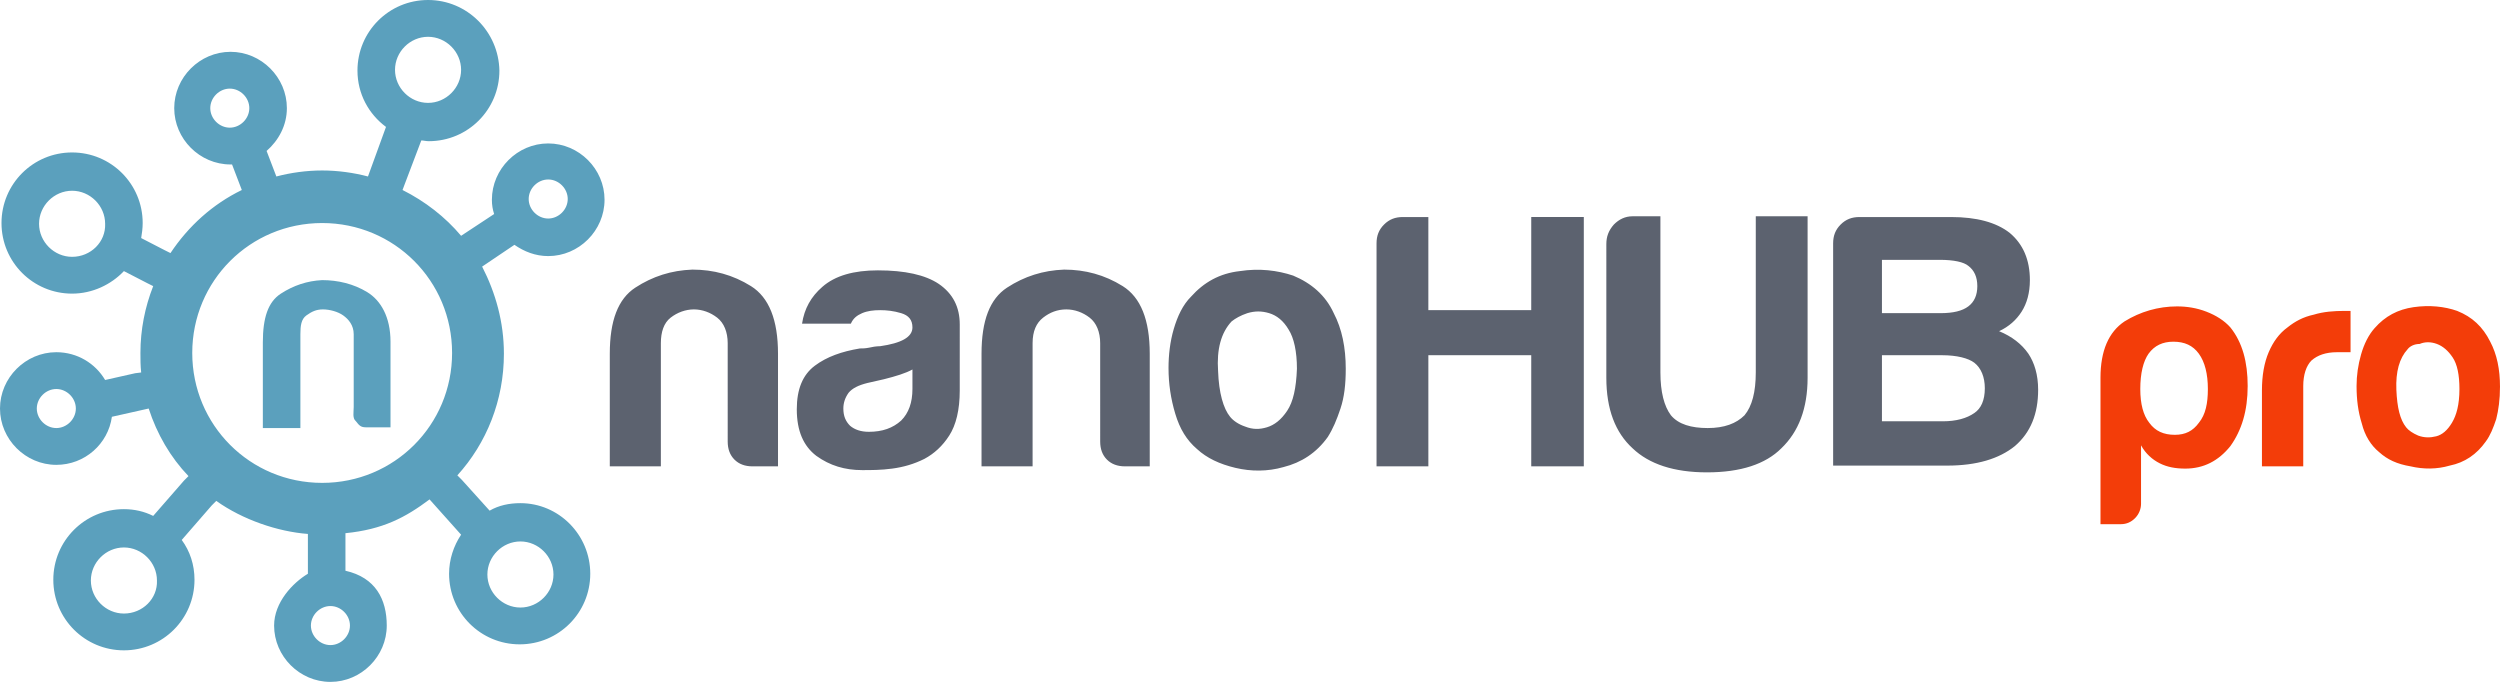 <svg xmlns="http://www.w3.org/2000/svg" viewBox="0 0 332.9 90.8"><g fill="#5C626F"><path d="M103.6 62.1h-3.4c-1 0-1.8-.3-2.4-.9-.6-.6-.9-1.4-.9-2.4V45.7c0-1.5-.5-2.7-1.4-3.4-.9-.7-2-1.1-3.1-1.1s-2.2.4-3.1 1.1c-.9.7-1.3 1.9-1.3 3.4v16.4h-6.8v-15c0-4.4 1.1-7.3 3.4-8.8 2.3-1.5 4.8-2.3 7.6-2.4 2.8 0 5.4.7 7.8 2.2 2.4 1.5 3.6 4.5 3.6 9v15zM123.1 61.1c-1.4.7-2.8 1.1-4.3 1.3-1.5.2-2.8.2-4 .2-2.3 0-4.3-.6-6.1-1.9-1.7-1.3-2.6-3.3-2.6-6.2 0-2.7.8-4.6 2.4-5.8 1.6-1.2 3.6-1.9 6-2.3.3 0 .7 0 1.2-.1.4-.1 1-.2 1.5-.2 2.8-.4 4.3-1.2 4.3-2.5 0-1-.5-1.6-1.5-1.9-1-.3-1.9-.4-2.8-.4-.9 0-1.7.1-2.4.4-.7.3-1.2.7-1.5 1.4h-6.5c.3-2 1.2-3.6 2.7-4.9 1.7-1.5 4.2-2.2 7.4-2.2 3.6 0 6.3.6 8.1 1.8 1.9 1.3 2.8 3.1 2.8 5.4V52c0 2.6-.5 4.6-1.4 6-.9 1.4-2 2.4-3.3 3.1zm-1.6-11.9c-.9.5-2.2.9-3.8 1.3l-2.2.5c-1.2.3-2 .7-2.5 1.3-.5.7-.7 1.4-.7 2.1 0 1 .3 1.7.9 2.3.6.5 1.4.8 2.5.8 1.8 0 3.2-.5 4.3-1.5 1-1 1.5-2.4 1.5-4.2v-2.6zM153.2 62.1h-3.4c-1 0-1.8-.3-2.4-.9-.6-.6-.9-1.4-.9-2.4V45.7c0-1.5-.5-2.7-1.4-3.4-.9-.7-2-1.1-3.1-1.1-1.2 0-2.2.4-3.1 1.1-.9.7-1.4 1.8-1.4 3.4v16.4h-6.8v-15c0-4.4 1.1-7.3 3.4-8.8 2.3-1.5 4.8-2.3 7.6-2.4 2.8 0 5.4.7 7.8 2.2 2.4 1.5 3.6 4.5 3.6 9v15zM159.4 59.8c-1.4-1.2-2.3-2.7-2.9-4.7-.6-2-.9-4-.9-6.1 0-1.7.2-3.5.7-5.2.5-1.7 1.2-3.2 2.3-4.3 1.7-1.9 3.8-3.1 6.5-3.4 2.6-.4 5-.1 7.1.6 2.4 1 4.3 2.6 5.4 5 1.1 2.1 1.6 4.6 1.6 7.4 0 2.1-.2 3.8-.7 5.3-.5 1.5-1 2.7-1.7 3.8-1.5 2.1-3.5 3.4-5.9 4-2.1.6-4.3.6-6.4.1-2.1-.5-3.8-1.3-5.1-2.5zm4.6-17c-1.4 1.5-2 3.7-1.8 6.6.1 2.9.7 5 1.6 6.1.4.5 1.1 1 2 1.3 1 .4 1.9.4 2.9.1 1-.3 1.9-1 2.7-2.2.8-1.2 1.2-3 1.3-5.6 0-2.3-.4-4.1-1.1-5.2-.7-1.2-1.6-1.9-2.6-2.2-1-.3-1.9-.3-2.9 0-.9.3-1.6.7-2.1 1.1zM183.3 62.1V32.4c0-1 .3-1.8 1-2.5s1.5-1 2.5-1h3.4v12.4h13.7V28.9h7v33.2h-7V47.3h-13.7v14.8h-6.9zM221.1 28.8v20.8c0 2.6.5 4.5 1.4 5.7 1 1.2 2.7 1.7 4.9 1.7s3.8-.6 4.9-1.7c1-1.2 1.5-3.1 1.5-5.7V28.8h6.9v21.5c0 4.1-1.2 7.2-3.5 9.4-2.1 2.1-5.4 3.2-9.9 3.2-4.4 0-7.7-1.1-9.9-3.2-2.3-2.1-3.5-5.2-3.5-9.4V32.5c0-1 .3-1.8 1-2.6.7-.7 1.5-1.1 2.5-1.1h3.7zM244.1 62.1V32.4c0-1 .3-1.8 1-2.5s1.5-1 2.5-1h12.2c3.4 0 6 .7 7.8 2.1 1.8 1.5 2.7 3.6 2.7 6.3 0 1.7-.4 3.1-1.1 4.2-.7 1.1-1.7 2-3 2.6 1.7.7 3 1.7 3.9 3 .8 1.2 1.3 2.8 1.3 4.8 0 3.2-1 5.7-3.1 7.5-2.1 1.7-5.1 2.6-9 2.6h-15.2zm6.5-20.4h7.8c1.7 0 2.9-.3 3.7-.9.8-.6 1.2-1.5 1.2-2.7 0-1.2-.4-2.1-1.2-2.7-.6-.5-1.9-.8-3.8-.8h-7.7v7.1zm0 14.4h8.1c1.8 0 3.2-.4 4.2-1.1.9-.6 1.4-1.7 1.4-3.3 0-1.5-.5-2.7-1.4-3.4-.8-.6-2.3-1-4.3-1h-8v8.8z"/></g><g fill="#F33D09" id="pro"><path d="M285.1 67.1c0 .7-.3 1.4-.8 1.9s-1.1.8-1.9.8h-2.7V50.3c0-3.6 1.1-6.1 3.2-7.5 2.1-1.3 4.5-2 7-2 1.3 0 2.6.2 3.9.7 1.3.5 2.4 1.2 3.2 2.1 1.6 2 2.3 4.6 2.3 7.8 0 3.3-.8 5.9-2.3 8-1.6 2-3.6 3-6 3-1.3 0-2.4-.2-3.4-.7-1-.5-1.9-1.3-2.5-2.4v7.8zm8.9-15.3c0-2-.4-3.6-1.2-4.7-.8-1.1-1.9-1.6-3.4-1.6-1.4 0-2.5.5-3.3 1.6-.7 1-1.1 2.6-1.1 4.7 0 2 .4 3.5 1.2 4.5.8 1.1 1.9 1.6 3.4 1.6 1.4 0 2.4-.5 3.2-1.6.9-1.1 1.2-2.6 1.2-4.5zM301.2 62.1V52c0-2 .3-3.7.9-5.1.6-1.4 1.4-2.5 2.5-3.3 1-.8 2.1-1.4 3.5-1.7 1.3-.4 2.7-.5 4.1-.5h.8v5.5h-1.8c-1.5 0-2.6.4-3.4 1.1-.7.7-1.1 1.9-1.1 3.4v10.7h-5.5zM316.8 60.2c-1.1-.9-1.9-2.2-2.3-3.8-.5-1.6-.7-3.2-.7-5 0-1.4.2-2.8.6-4.2.4-1.4 1-2.6 1.8-3.5 1.4-1.6 3.1-2.5 5.2-2.8 2.1-.3 4.1-.1 5.8.5 2 .8 3.4 2.1 4.4 4.1.9 1.7 1.3 3.7 1.3 6 0 1.7-.2 3.1-.5 4.3-.4 1.2-.8 2.2-1.4 3-1.2 1.7-2.8 2.8-4.8 3.2-1.7.5-3.5.5-5.2.1-1.8-.3-3.1-.9-4.2-1.9zm3.8-13.7c-1.1 1.2-1.6 3-1.5 5.4.1 2.4.5 4 1.3 5 .3.4.9.8 1.6 1.1.8.3 1.6.3 2.4.1.8-.2 1.5-.8 2.1-1.8s1-2.4 1-4.5c0-1.9-.3-3.3-.9-4.2-.6-.9-1.3-1.5-2.1-1.8-.8-.3-1.6-.3-2.3 0-.7 0-1.3.3-1.6.7z"/></g><g fill="#5BA0BD"><path d="M40 44.5c0-1.1.1-2 .8-2.5.7-.5 1.3-.8 2.2-.8.9 0 2 .3 2.7.8.7.5 1.4 1.3 1.4 2.5v9.7c0 .7-.2 1.5.3 1.9.4.5.6.8 1.3.8H52V45.5c0-3.3-1.3-5.5-3.1-6.6-1.8-1.1-3.9-1.6-6-1.6-2 .1-3.8.7-5.5 1.8-1.7 1.1-2.4 3.2-2.4 6.5V57h5V44.5z"/><path d="M69.3 67c-1.5 0-2.9.3-4.1 1l-3.7-4.1-.6-.6c3.9-4.3 6.2-10 6.2-16.2 0-4.2-1.1-8.1-2.9-11.6l4.3-2.9c1.3.9 2.8 1.5 4.5 1.5 4.1 0 7.5-3.4 7.5-7.5s-3.4-7.5-7.5-7.5-7.5 3.4-7.5 7.5c0 .7.1 1.3.3 1.9l-4.4 2.9c-2.1-2.5-4.8-4.6-7.8-6.1l.3-.8 2.2-5.8c.3 0 .6.1 1 .1 5.2 0 9.4-4.2 9.4-9.4C66.4 4.2 62.2 0 57 0s-9.4 4.2-9.4 9.4c0 3.1 1.5 5.8 3.8 7.5L49 23.5c-1.9-.5-4-.8-6.1-.8-2.1 0-4.2.3-6.1.8l-1.3-3.4c1.6-1.4 2.7-3.4 2.7-5.7 0-4.1-3.4-7.5-7.5-7.5s-7.5 3.4-7.5 7.5 3.4 7.5 7.5 7.5h.2l1.3 3.4c-3.9 1.9-7.1 4.8-9.5 8.4l-.8-.4-3.1-1.6c.1-.6.2-1.3.2-2 0-5.2-4.2-9.4-9.4-9.4S.2 24.5.2 29.7s4.2 9.4 9.4 9.4c2.7 0 5.2-1.2 6.9-3l3.1 1.6.8.4c-1.1 2.8-1.7 5.8-1.7 8.9 0 .9 0 1.7.1 2.6l-.8.1-4 .9c-1.3-2.2-3.7-3.7-6.5-3.7-4.1 0-7.5 3.4-7.5 7.5s3.4 7.5 7.5 7.5c3.8 0 6.9-2.8 7.4-6.4l4.9-1.1c1.1 3.4 2.9 6.5 5.3 9l-.6.6-4.1 4.7c-1.2-.6-2.5-.9-3.9-.9-5.2 0-9.4 4.2-9.4 9.4s4.2 9.4 9.4 9.4 9.4-4.2 9.4-9.4c0-2-.6-3.8-1.7-5.3l4-4.6.6-.6c3.5 2.5 8.2 4.1 12.2 4.4V76.4c-2 1.2-4.5 3.8-4.5 6.9 0 4.1 3.4 7.5 7.5 7.5s7.5-3.4 7.5-7.5c0-3.5-1.5-6.4-5.5-7.3v-5c5-.5 8-2.1 11.2-4.5l4.2 4.7c-1 1.5-1.6 3.3-1.6 5.2 0 5.2 4.2 9.4 9.4 9.4s9.4-4.2 9.4-9.4-4.2-9.4-9.3-9.4zM73 23.9c1.4 0 2.6 1.2 2.6 2.6 0 1.4-1.2 2.6-2.6 2.6-1.4 0-2.6-1.2-2.6-2.6 0-1.4 1.2-2.6 2.6-2.6zM9.6 34.2c-2.4 0-4.4-2-4.4-4.4 0-2.4 2-4.4 4.4-4.4 2.4 0 4.4 2 4.4 4.4.1 2.4-1.9 4.4-4.4 4.4zM7.5 57c-1.4 0-2.6-1.2-2.6-2.6 0-1.4 1.2-2.6 2.6-2.6 1.4 0 2.6 1.2 2.6 2.6 0 1.4-1.2 2.6-2.6 2.6zm9 24.7c-2.4 0-4.4-2-4.4-4.4 0-2.4 2-4.4 4.4-4.4 2.4 0 4.4 2 4.4 4.4.1 2.4-1.9 4.4-4.4 4.4zM57 4.9c2.4 0 4.4 2 4.4 4.4s-2 4.4-4.4 4.4c-2.4 0-4.4-2-4.4-4.4s2-4.4 4.4-4.4zM30.6 17c-1.4 0-2.6-1.2-2.6-2.6 0-1.4 1.2-2.6 2.6-2.6s2.6 1.2 2.6 2.6c0 1.4-1.2 2.6-2.6 2.6zm12.3 12.7c9.6 0 17.3 7.7 17.3 17.3 0 9.6-7.7 17.3-17.3 17.3-9.6 0-17.3-7.7-17.3-17.3 0-9.6 7.7-17.3 17.3-17.3zm3.7 53.6c0 1.4-1.2 2.6-2.6 2.6-1.4 0-2.6-1.2-2.6-2.6 0-1.4 1.2-2.6 2.6-2.6 1.4 0 2.6 1.2 2.6 2.6zm22.7-2.4c-2.4 0-4.4-2-4.4-4.4 0-2.4 2-4.4 4.4-4.4 2.4 0 4.4 2 4.4 4.4 0 2.4-2 4.4-4.4 4.4z"/></g></svg>